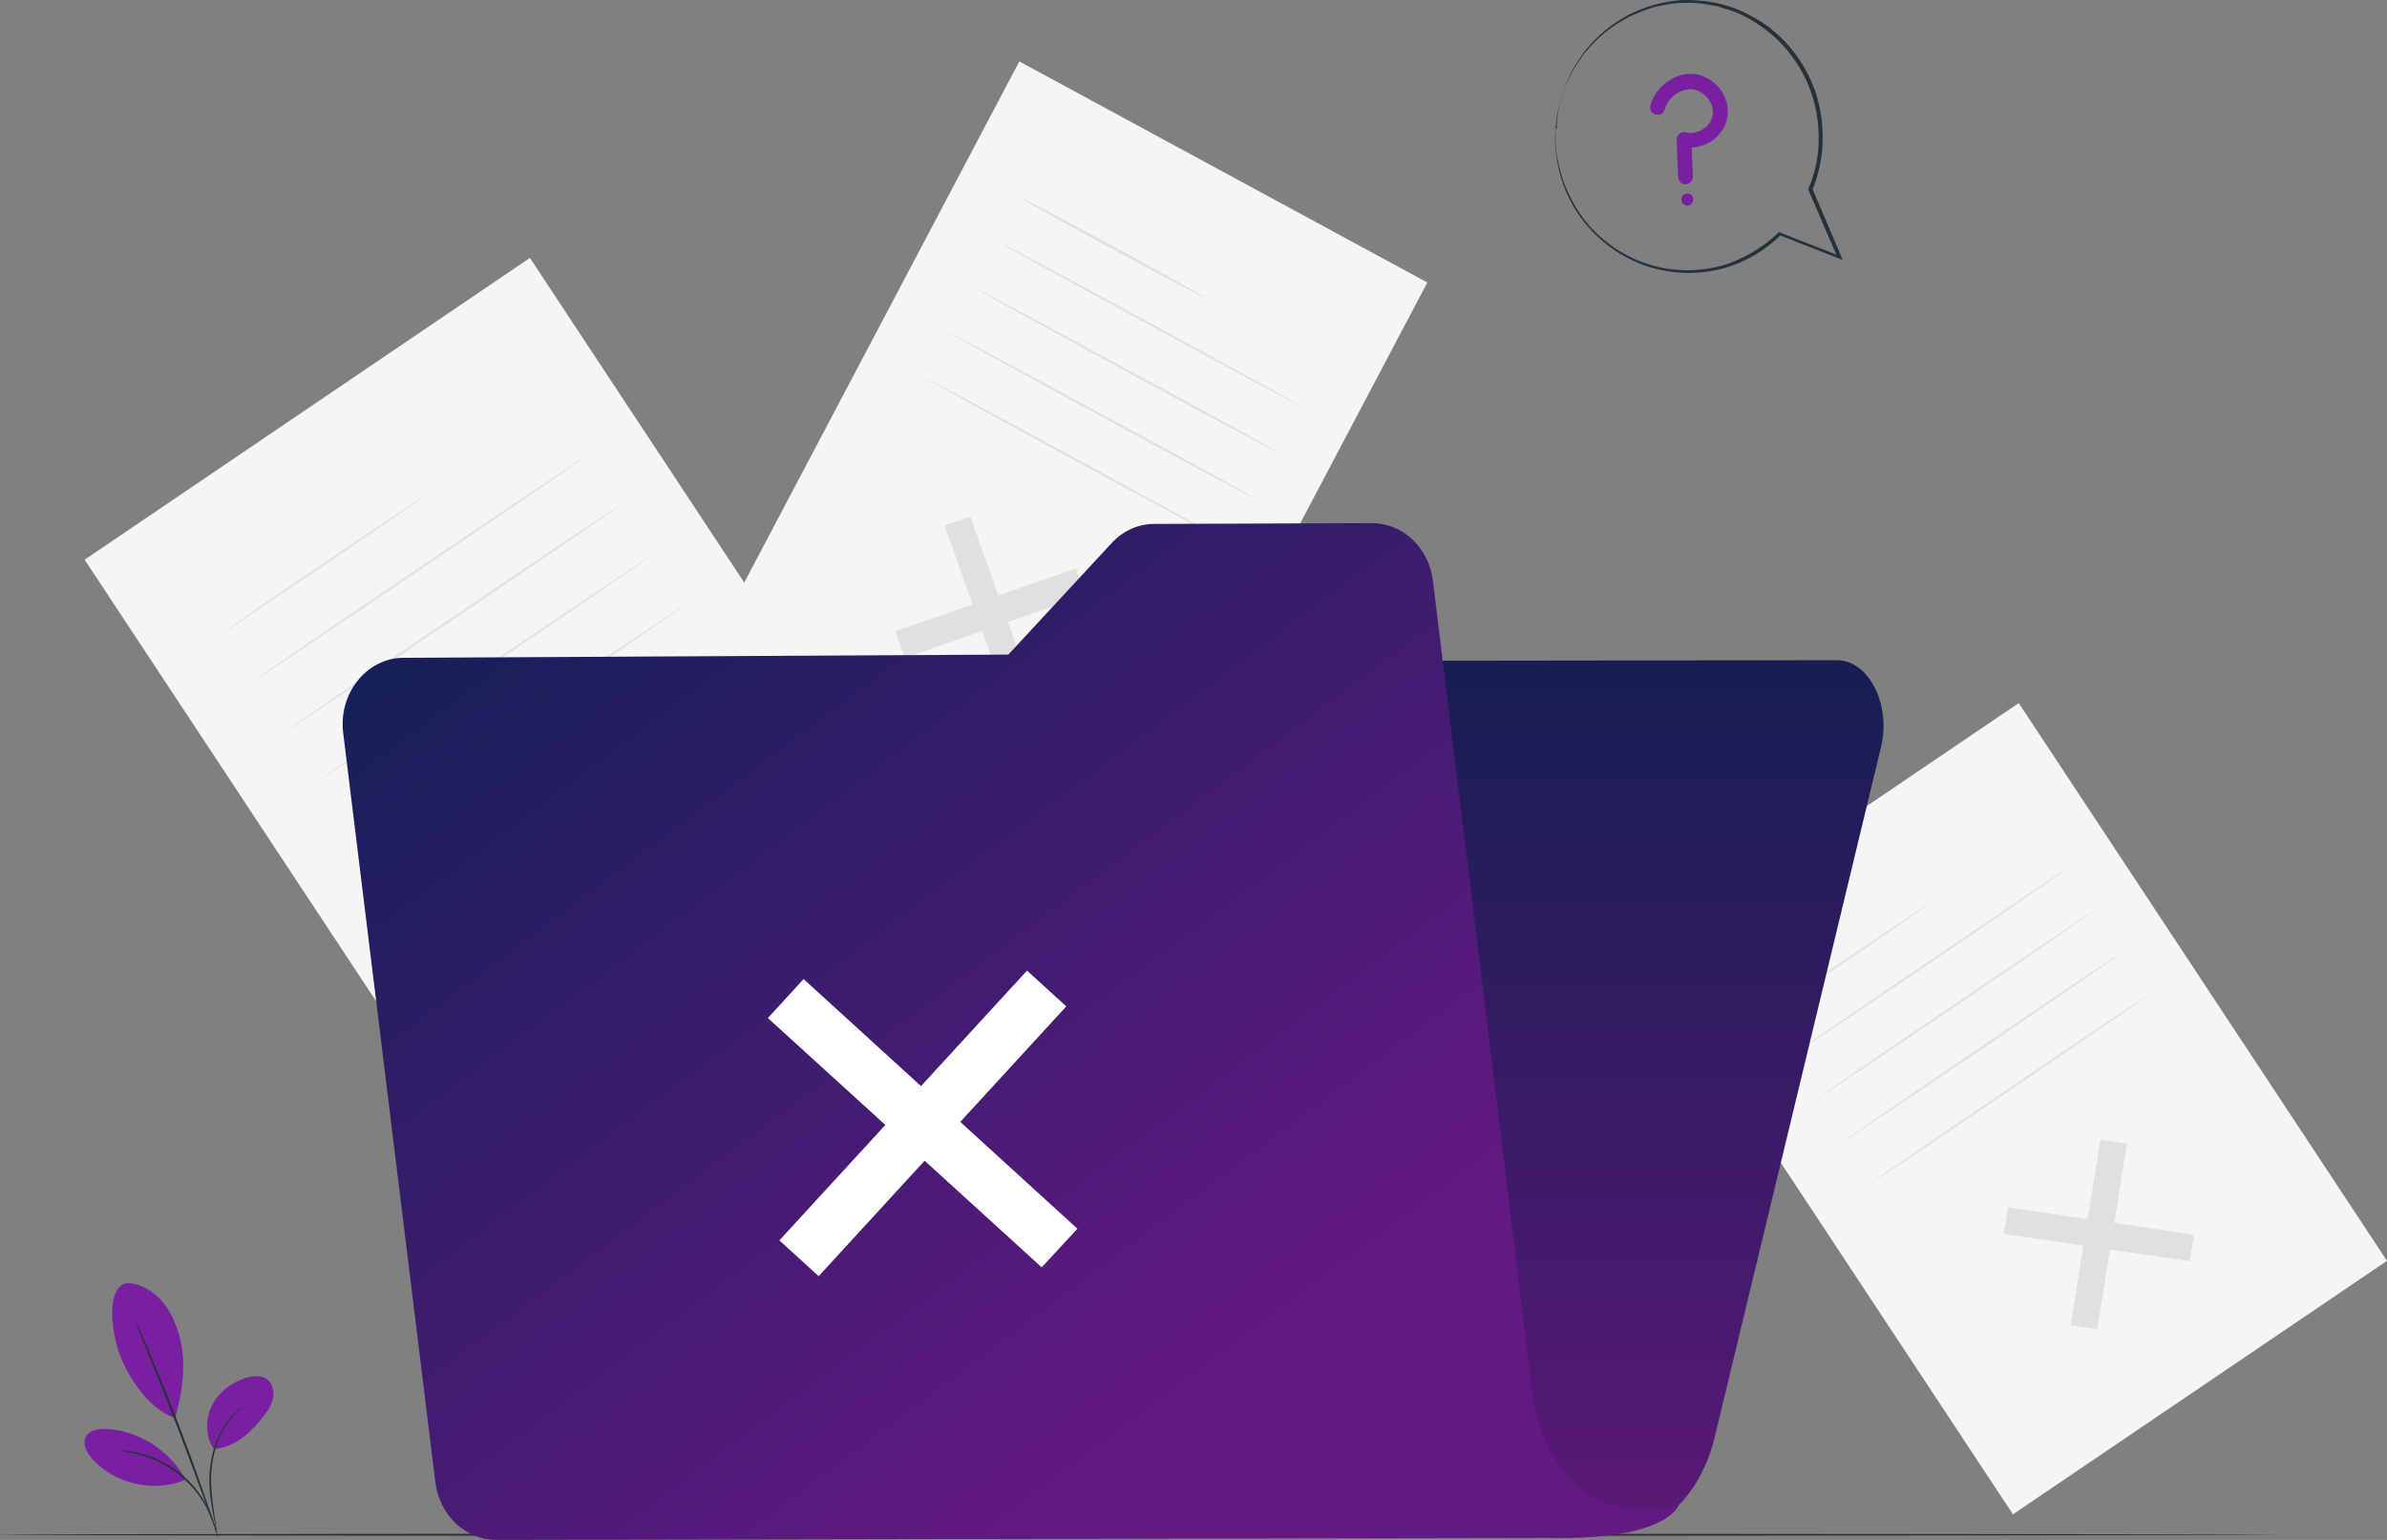 <svg width="155" height="100" viewBox="0 0 155 100" fill="none" xmlns="http://www.w3.org/2000/svg">
    <rect x="0" y="0" width="155" height="100" fill="#808080" stroke="none"/>
    <path d="M34.411 16.749L5.496 36.347L33.979 79.49L62.894 59.892L34.411 16.749Z"
        fill="#F5F5F5" />
    <path d="M47.955 57.86L47.62 59.897L33.241 57.808L33.576 55.746L47.955 57.86Z"
        fill="#E0E0E0" />
    <path d="M40.714 50.497L42.775 50.81L40.482 65.144L38.42 64.857L40.714 50.497Z"
        fill="#E0E0E0" />
    <path
        d="M27.468 32.274C27.494 32.3 24.582 34.31 21.001 36.738C17.393 39.166 14.481 41.125 14.456 41.099C14.43 41.072 17.341 39.062 20.923 36.634C24.531 34.206 27.443 32.248 27.468 32.274Z"
        fill="#E0E0E0" />
    <path
        d="M38.111 29.584C38.137 29.61 33.318 32.926 27.34 36.947C21.387 40.994 16.517 44.231 16.492 44.205C16.466 44.179 21.285 40.863 27.263 36.842C33.241 32.795 38.085 29.558 38.111 29.584Z"
        fill="#E0E0E0" />
    <path
        d="M40.25 32.822C40.276 32.848 35.457 36.164 29.479 40.185C23.526 44.231 18.656 47.469 18.63 47.443C18.605 47.417 23.423 44.101 29.401 40.08C35.354 36.033 40.224 32.77 40.25 32.822Z"
        fill="#E0E0E0" />
    <path
        d="M42.363 36.033C42.389 36.059 37.57 39.375 31.592 43.396C25.64 47.443 20.769 50.681 20.744 50.654C20.718 50.628 25.536 47.312 31.515 43.292C37.493 39.271 42.337 36.007 42.363 36.033Z"
        fill="#E0E0E0" />
    <path
        d="M44.502 39.271C44.528 39.297 39.709 42.613 33.731 46.633C27.778 50.68 22.908 53.918 22.882 53.892C22.856 53.866 27.675 50.55 33.653 46.529C39.632 42.482 44.476 39.245 44.502 39.271Z"
        fill="#E0E0E0" />
    <path d="M131.088 45.657L106.799 62.119L130.711 98.339L155 81.878L131.088 45.657Z"
        fill="#F5F5F5" />
    <path d="M142.472 80.183L142.189 81.906L130.129 80.131L130.387 78.408L142.472 80.183Z"
        fill="#E0E0E0" />
    <path d="M136.391 74.022L138.117 74.257L136.184 86.319L134.458 86.058L136.391 74.022Z"
        fill="#E0E0E0" />
    <path
        d="M125.259 58.696C125.285 58.722 122.837 60.419 119.822 62.455C116.807 64.492 114.334 66.137 114.308 66.111C114.282 66.084 116.73 64.387 119.745 62.351C122.786 60.314 125.234 58.669 125.259 58.696Z"
        fill="#E0E0E0" />
    <path
        d="M134.201 56.424C134.226 56.45 130.181 59.244 125.182 62.638C120.183 66.032 116.086 68.747 116.086 68.721C116.06 68.695 120.105 65.902 125.13 62.507C130.104 59.139 134.175 56.398 134.201 56.424Z"
        fill="#E0E0E0" />
    <path
        d="M135.979 59.139C136.005 59.166 131.959 61.959 126.96 65.353C121.961 68.747 117.864 71.463 117.864 71.437C117.838 71.41 121.884 68.617 126.909 65.223C131.882 61.855 135.953 59.113 135.979 59.139Z"
        fill="#E0E0E0" />
    <path
        d="M137.783 61.855C137.809 61.881 133.763 64.675 128.764 68.069C123.765 71.463 119.668 74.179 119.668 74.153C119.642 74.126 123.688 71.333 128.713 67.939C133.686 64.544 137.757 61.829 137.783 61.855Z"
        fill="#E0E0E0" />
    <path
        d="M139.561 64.57C139.586 64.597 135.541 67.39 130.542 70.784C125.543 74.179 121.445 76.894 121.445 76.868C121.42 76.842 125.465 74.048 130.49 70.654C135.463 67.26 139.535 64.544 139.561 64.57Z"
        fill="#E0E0E0" />
    <path d="M92.684 18.345L66.19 3.988L45.324 43.519L71.819 57.876L92.684 18.345Z"
        fill="#F5F5F5" />
    <path d="M67.28 45.511L65.605 46.085L61.327 34.127L63.002 33.553L67.28 45.511Z"
        fill="#E0E0E0" />
    <path d="M69.857 36.921L70.475 38.644L58.751 42.717L58.132 40.994L69.857 36.921Z"
        fill="#E0E0E0" />
    <path
        d="M78.18 19.297C78.154 19.349 75.474 17.913 72.176 16.138C68.878 14.363 66.223 12.874 66.249 12.822C66.275 12.77 68.955 14.206 72.253 15.981C75.552 17.783 78.206 19.245 78.18 19.297Z"
        fill="#E0E0E0" />
    <path
        d="M84.545 26.399C84.519 26.451 80.087 24.075 74.624 21.099C69.161 18.149 64.755 15.694 64.755 15.668C64.781 15.616 69.213 17.992 74.676 20.968C80.138 23.945 84.545 26.373 84.545 26.399Z"
        fill="#E0E0E0" />
    <path
        d="M82.974 29.376C82.948 29.428 78.516 27.052 73.053 24.076C67.59 21.125 63.184 18.671 63.184 18.645C63.209 18.593 67.641 20.969 73.104 23.945C78.593 26.895 82.999 29.323 82.974 29.376Z"
        fill="#E0E0E0" />
    <path
        d="M81.401 32.326C81.376 32.378 76.943 30.002 71.481 27.026C66.018 24.075 61.611 21.621 61.611 21.595C61.637 21.543 66.069 23.919 71.532 26.895C77.021 29.846 81.427 32.274 81.401 32.326Z"
        fill="#E0E0E0" />
    <path
        d="M79.855 35.276C79.829 35.328 75.397 32.952 69.934 29.976C64.471 27.026 60.065 24.571 60.065 24.545C60.091 24.493 64.523 26.869 69.986 29.845C75.449 32.822 79.881 35.25 79.855 35.276Z"
        fill="#E0E0E0" />
    <path
        d="M147.925 99.66C147.925 99.686 114.794 99.738 73.95 99.738C33.106 99.738 0 99.712 0 99.66C0 99.635 33.106 99.582 73.975 99.582C114.819 99.609 147.925 99.635 147.925 99.66Z"
        fill="#263238" />
    <path
        d="M8.246 83.316C9.122 83.343 9.946 83.839 10.513 84.491C11.08 85.144 11.441 85.98 11.673 86.841C12.111 88.486 11.853 90.444 11.364 92.089C9.611 91.462 8.503 89.556 8.014 88.538C7.241 86.945 6.777 83.604 8.246 83.316Z"
        fill="#7B1FA2" />
    <path
        d="M13.889 94.099C13.322 93.29 13.322 92.167 13.76 91.28C14.198 90.392 15.049 89.765 15.976 89.478C16.414 89.348 16.904 89.295 17.29 89.53C17.651 89.765 17.78 90.235 17.754 90.653C17.703 91.071 17.496 91.462 17.239 91.802C16.363 92.977 15.332 93.969 13.889 94.099Z"
        fill="#7B1FA2" />
    <path
        d="M14.095 99.608C14.095 99.608 14.069 99.478 14.018 99.269C13.966 99.034 13.915 98.721 13.838 98.329C13.709 97.546 13.477 96.423 13.657 95.17C13.812 93.943 14.301 92.872 14.817 92.246C15.075 91.932 15.306 91.697 15.487 91.567C15.564 91.489 15.641 91.436 15.693 91.41C15.744 91.384 15.77 91.358 15.77 91.358C15.796 91.384 15.358 91.645 14.868 92.298C14.379 92.924 13.915 93.969 13.76 95.196C13.606 96.423 13.812 97.52 13.915 98.329C13.966 98.721 14.018 99.06 14.069 99.269C14.095 99.478 14.095 99.608 14.095 99.608Z"
        fill="#263238" />
    <path
        d="M8.813 85.823C8.813 85.823 8.839 85.875 8.89 85.953C8.942 86.058 8.993 86.188 9.071 86.345C9.225 86.684 9.457 87.207 9.715 87.833C10.256 89.086 10.952 90.81 11.699 92.768C12.446 94.7 13.065 96.475 13.503 97.754C13.735 98.407 13.889 98.929 14.018 99.295C14.07 99.478 14.121 99.608 14.147 99.713C14.173 99.817 14.198 99.869 14.173 99.869C14.173 99.869 14.147 99.817 14.121 99.739C14.07 99.634 14.044 99.504 13.966 99.321C13.838 98.956 13.657 98.433 13.425 97.807C12.961 96.527 12.317 94.778 11.57 92.82C10.823 90.888 10.127 89.139 9.612 87.885C9.354 87.259 9.148 86.763 9.019 86.397C8.942 86.24 8.89 86.084 8.864 85.979C8.813 85.875 8.787 85.823 8.813 85.823Z"
        fill="#263238" />
    <path
        d="M11.982 95.953C10.952 94.152 8.993 92.924 6.958 92.794C6.442 92.768 5.798 92.846 5.566 93.316C5.334 93.786 5.643 94.361 6.004 94.752C7.473 96.371 9.972 96.945 12.008 96.11"
        fill="#7B1FA2" />
    <path
        d="M7.756 94.204C7.756 94.204 7.885 94.204 8.091 94.204C8.194 94.204 8.323 94.23 8.478 94.256C8.632 94.282 8.787 94.308 8.967 94.361C9.148 94.413 9.354 94.439 9.56 94.517C9.766 94.57 9.998 94.674 10.23 94.778C10.694 94.987 11.158 95.249 11.622 95.614C12.085 95.98 12.472 96.371 12.781 96.763C12.936 96.972 13.065 97.154 13.194 97.363C13.322 97.546 13.4 97.729 13.503 97.912C13.606 98.068 13.657 98.251 13.709 98.382C13.76 98.512 13.812 98.643 13.838 98.747C13.889 98.956 13.941 99.06 13.915 99.06C13.889 99.06 13.76 98.617 13.425 97.938C13.322 97.781 13.245 97.598 13.116 97.415C13.013 97.233 12.858 97.05 12.704 96.841C12.395 96.45 12.008 96.058 11.57 95.718C11.106 95.379 10.642 95.092 10.204 94.883C9.972 94.778 9.766 94.7 9.56 94.622C9.354 94.543 9.148 94.491 8.967 94.439C8.22 94.256 7.756 94.23 7.756 94.204Z"
        fill="#263238" />
    <path
        d="M54.784 46.059L45.662 93.525L44.476 99.739L105.315 99.426C108.047 99.4 110.469 96.946 111.345 93.317L122.142 48.514C122.812 45.746 121.343 42.874 119.282 42.874L57.721 42.952C56.33 42.926 55.144 44.206 54.784 46.059Z"
        fill="url(#paint0_linear_3902_2685)" />
    <g opacity="0.1">
        <path
            d="M54.784 46.059L45.662 93.525L44.476 99.739L105.315 99.426C108.047 99.4 110.469 96.946 111.345 93.317L122.142 48.514C122.812 45.746 121.343 42.874 119.282 42.874L57.721 42.952C56.33 42.926 55.144 44.206 54.784 46.059Z"
            fill="#151515" />
    </g>
    <path
        d="M99.491 90.314L93.049 37.73C92.791 35.563 91.091 33.971 89.081 33.971L74.96 34.023C73.903 34.023 72.924 34.467 72.177 35.276L65.477 42.508L26.206 42.717C23.81 42.717 21.954 45.041 22.289 47.626L28.268 96.24C28.525 98.381 30.226 100 32.21 100L100.651 99.87C108.278 100.026 109 97.755 109 97.755C100.264 99.661 99.491 90.314 99.491 90.314Z"
        fill="url(#paint1_linear_3902_2685)" />
    <path d="M69.961 79.791L67.642 82.298L49.862 66.11L52.181 63.578L69.961 79.791Z"
        fill="white" />
    <path d="M66.688 63.03L69.24 65.353L53.16 82.873L50.609 80.549L66.688 63.03Z"
        fill="white" />
    <path
        d="M109.258 11.935C109.103 11.856 108.974 11.7 108.974 11.517L108.871 9.089C108.871 8.932 108.923 8.802 109.052 8.697C109.18 8.593 109.309 8.567 109.464 8.593C109.85 8.697 110.263 8.593 110.623 8.358C110.958 8.149 111.165 7.809 111.216 7.47C111.268 7.131 111.165 6.739 110.933 6.426C110.675 6.086 110.289 5.851 109.928 5.799C109.155 5.721 108.304 6.321 108.098 7.104C108.021 7.366 107.763 7.522 107.506 7.444C107.248 7.366 107.093 7.104 107.171 6.843C107.506 5.59 108.794 4.676 110.031 4.807C110.675 4.885 111.293 5.251 111.706 5.799C112.092 6.321 112.273 6.974 112.17 7.601C112.067 8.201 111.706 8.775 111.165 9.141C110.778 9.402 110.314 9.559 109.85 9.585L109.928 11.465C109.928 11.726 109.722 11.961 109.464 11.961C109.387 11.961 109.309 11.961 109.258 11.935Z"
        fill="#7B1FA2" />
    <path
        d="M109.953 12.927C109.979 13.136 109.799 13.345 109.593 13.345C109.387 13.371 109.18 13.188 109.18 12.979C109.155 12.77 109.335 12.562 109.541 12.562C109.747 12.562 109.953 12.692 109.953 12.927Z"
        fill="#7B1FA2" />
    <path
        d="M100.986 8.514C100.986 8.514 100.986 8.462 101.012 8.358C101.012 8.253 101.037 8.097 101.063 7.888C101.063 7.679 101.115 7.444 101.192 7.131C101.218 6.974 101.244 6.817 101.295 6.661C101.347 6.504 101.398 6.321 101.45 6.138C101.707 5.407 102.094 4.52 102.738 3.658C103.382 2.797 104.284 1.935 105.444 1.282C106.011 0.943 106.681 0.708 107.351 0.473C108.046 0.316 108.794 0.16 109.541 0.186C109.927 0.16 110.314 0.212 110.7 0.264C110.907 0.29 111.087 0.342 111.293 0.368C111.499 0.394 111.68 0.447 111.886 0.525C112.685 0.734 113.458 1.099 114.179 1.595C115.648 2.535 116.911 4.076 117.581 5.93C117.916 6.87 118.096 7.888 118.096 8.906C118.122 9.95 117.916 10.995 117.555 11.961L117.426 12.248L117.4 12.3L117.426 12.326C118.07 13.841 118.714 15.303 119.333 16.739L119.436 16.608C118.096 16.086 116.808 15.59 115.571 15.094L115.519 15.068L115.493 15.094C114.411 16.138 113.148 16.843 111.86 17.235C110.572 17.6 109.257 17.626 108.072 17.418C106.887 17.209 105.804 16.739 104.903 16.138C104.001 15.538 103.279 14.833 102.738 14.076C102.197 13.345 101.836 12.561 101.553 11.882C101.321 11.178 101.166 10.577 101.089 10.055C101.063 9.794 101.037 9.585 101.012 9.376C101.012 9.193 101.012 9.01 101.012 8.88C101.012 8.749 101.012 8.645 101.012 8.567C100.986 8.54 100.986 8.514 100.986 8.514C100.986 8.514 100.986 8.54 100.986 8.619C100.986 8.697 100.986 8.802 100.986 8.932C100.986 9.063 100.986 9.245 100.986 9.428C101.012 9.637 101.037 9.846 101.063 10.107C101.115 10.629 101.269 11.256 101.501 11.961C101.759 12.64 102.12 13.423 102.687 14.18C103.253 14.937 103.975 15.668 104.877 16.269C105.779 16.869 106.861 17.365 108.072 17.574C109.283 17.809 110.597 17.783 111.937 17.418C113.252 17.052 114.566 16.321 115.648 15.251L115.571 15.277C116.808 15.773 118.096 16.269 119.436 16.791L119.642 16.869L119.565 16.66C118.946 15.224 118.328 13.736 117.684 12.248V12.326L117.812 12.013C118.173 10.995 118.379 9.924 118.354 8.88C118.354 7.836 118.173 6.791 117.838 5.825C117.143 3.919 115.854 2.379 114.36 1.413C113.612 0.943 112.813 0.551 112.015 0.342C111.808 0.264 111.602 0.238 111.422 0.186C111.216 0.16 111.01 0.107 110.829 0.081C110.417 0.055 110.03 0.003 109.644 0.003C108.871 -0.023 108.124 0.133 107.402 0.316C106.706 0.525 106.036 0.786 105.469 1.126C104.284 1.804 103.382 2.666 102.738 3.554C102.094 4.441 101.707 5.329 101.475 6.086C101.424 6.269 101.372 6.452 101.321 6.608C101.269 6.765 101.243 6.948 101.218 7.078C101.166 7.366 101.115 7.627 101.115 7.836C101.089 8.044 101.089 8.201 101.089 8.306C100.96 8.462 100.96 8.514 100.986 8.514Z"
        fill="#263238" />
    <defs>
        <linearGradient id="paint0_linear_3902_2685" x1="83.391" y1="42.874" x2="83.391"
            y2="99.739" gradientUnits="userSpaceOnUse">
            <stop stop-color="#161F59" />
            <stop offset="1" stop-color="#631983" />
        </linearGradient>
        <linearGradient id="paint1_linear_3902_2685" x1="24" y1="44.5" x2="65.625" y2="100"
            gradientUnits="userSpaceOnUse">
            <stop stop-color="#161F59" />
            <stop offset="1" stop-color="#631983" />
        </linearGradient>
    </defs>
</svg>
